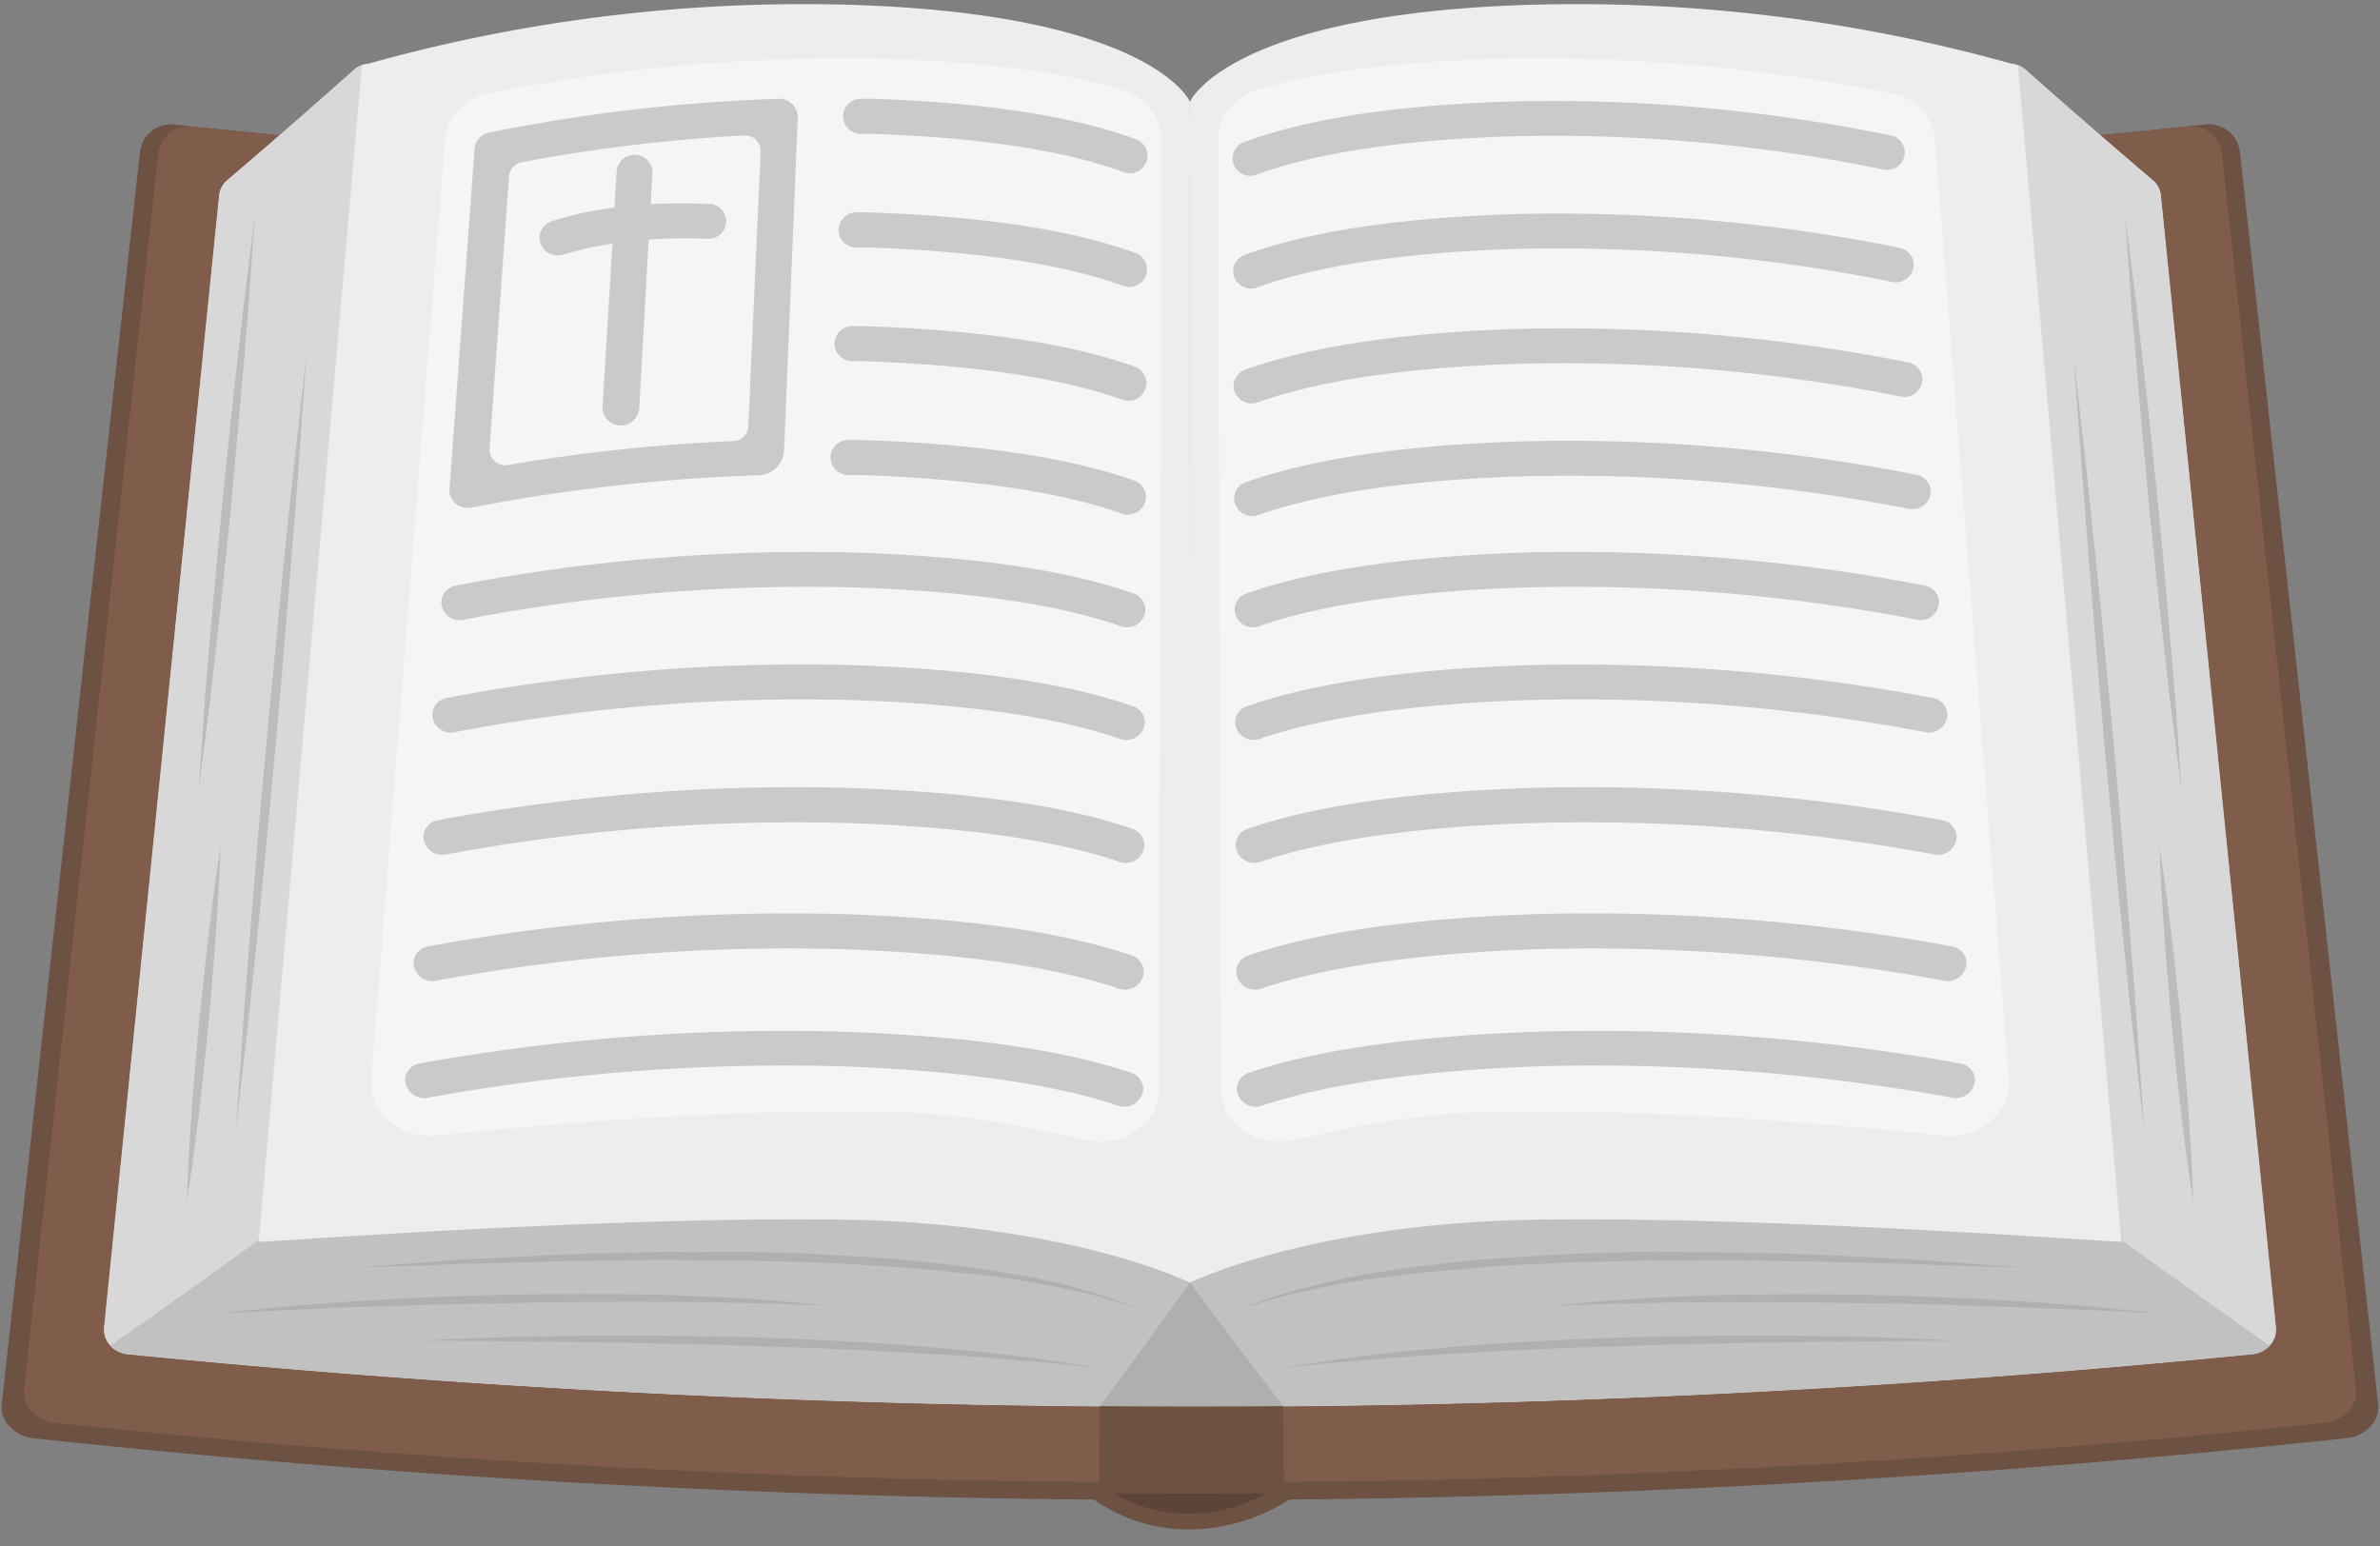 <svg xmlns="http://www.w3.org/2000/svg" viewBox="-0.22 -0.504 303.97 197.464"><rect x="-0.22" y="-0.504" width="303.97" height="197.464" fill="#808080" stroke="none"/><title>Depositphotos_125593444_03</title><g data-name="Layer 2"><g data-name="Layer 1"><path d="M151.77 191.08A1386.73 1386.73 0 0 1 4.09 183.2c-2.48-.27-4.31-2.2-4.09-4.36l17.66-160a4 4 0 0 1 4.38-3.44 1218 1218 0 0 0 129.71 6.93q.02 84.39.02 168.75z" fill="#6d5143"/><path d="M151.77 188.84a1384.52 1384.52 0 0 1-144.92-7.61c-2.45-.26-4.24-2.18-4-4.29L20 19.07a3.89 3.89 0 0 1 4.31-3.4 1218 1218 0 0 0 127.49 6.69q-.03 83.24-.03 166.48z" fill="#7f5d4a"/><path d="M148.34 179.14q-66.17-.16-132.17-6.7a3.22 3.22 0 0 1-3.11-3.3L27.77 24.48a2.93 2.93 0 0 1 1-1.94Q37 15.53 45 8.41a3 3 0 0 1 2.27-.75q50.63 4.39 101.44 4.52a3 3 0 0 1 3 3v161a3.21 3.21 0 0 1-3.37 2.96z" fill="#d8d8d8"/><path d="M151.76 15.16v161.06a3.21 3.21 0 0 1-3.4 2.91q-66.17-.16-132.18-6.7a3.61 3.61 0 0 1-2.3-1.11 2.73 2.73 0 0 1-.79-2.17L27.78 24.48a2.89 2.89 0 0 1 1-1.93Q37 15.53 45 8.4a3 3 0 0 1 2.27-.75q50.63 4.4 101.45 4.52a3 3 0 0 1 3.04 2.99z" fill="#d8d8d8"/><path d="M151.75 176.18v3q-67.88 0-135.59-6.7a3.61 3.61 0 0 1-2.3-1.11q9.57-6.7 19-13.54 60.61-9.62 118.84-24.56 0 21.43.05 42.91z" fill="#c1c1c1"/><path d="M151.77 163.32s-14.49-7.18-42-8c-30.51-.68-76.88 2.92-76.94 2.78L46 7.86A206.64 206.64 0 0 1 108.39.11c38.26 1.17 43.37 12.25 43.37 12.39q.01 75.41.01 150.82z" fill="#ededed"/><path d="M56.61 17.44a6.7 6.7 0 0 1 5.42-6A232.35 232.35 0 0 1 112.83 7c15.86.5 25.3 2.34 30.75 4.11a6.66 6.66 0 0 1 4.58 6.36l-.36 121.21c0 4.33-4.58 7.5-9.3 6.43-7.07-1.6-15.44-3.33-24.13-3.58-18.7-.49-41.71 1.2-58.72 3-4.71.52-8.8-3-8.46-7.2z" fill="#fff" opacity=".45"/><g opacity=".5" fill="#a0a0a0"><path d="M146.33 19.43a2.24 2.24 0 0 1-3 2.07c-6-2.23-16-4.38-32.29-4.91h-1.37a2.25 2.25 0 0 1-2.21-2.32 2.26 2.26 0 0 1 2.33-2.16h1.4c14.18.48 25.49 2.16 33.74 5.19a2.24 2.24 0 0 1 1.4 2.13z"/><path d="M146.27 34a2.27 2.27 0 0 1-3.09 2c-6.09-2.23-16.23-4.36-32.68-4.9h-1.39a2.26 2.26 0 0 1-2.24-2.32 2.28 2.28 0 0 1 2.36-2.16h1.42c14.35.48 25.8 2.15 34.15 5.18a2.24 2.24 0 0 1 1.47 2.2z"/><path d="M146.2 48.47a2.29 2.29 0 0 1-3.12 2.07c-6.16-2.23-16.42-4.36-33.06-4.91h-1.4a2.28 2.28 0 0 1-2.26-2.32 2.29 2.29 0 0 1 2.38-2.16h1.43c14.52.49 26.11 2.15 34.55 5.18a2.24 2.24 0 0 1 1.48 2.14z"/><path d="M146.14 63a2.32 2.32 0 0 1-3.14 2.08c-6.23-2.23-16.62-4.36-33.45-4.91h-1.42a2.29 2.29 0 0 1-2.29-2.32 2.3 2.3 0 0 1 2.41-2.16h1.45c14.69.49 26.42 2.16 35 5.21a2.26 2.26 0 0 1 1.44 2.1z"/><path d="M146.07 77.39a2.34 2.34 0 0 1-3.19 2.07c-6.32-2.21-16.8-4.37-33.84-4.93A230.7 230.7 0 0 0 59 78.65a2.34 2.34 0 0 1-2.85-2.36 2.24 2.24 0 0 1 1.86-2 236.16 236.16 0 0 1 51.23-4.21c14.85.5 26.71 2.18 35.37 5.23a2.22 2.22 0 0 1 1.46 2.08z"/><path d="M146 91.78a2.37 2.37 0 0 1-3.22 2.07c-6.39-2.21-17-4.37-34.22-4.94A236.21 236.21 0 0 0 57.91 93 2.36 2.36 0 0 1 55 90.63a2.24 2.24 0 0 1 1.88-2 241.83 241.83 0 0 1 51.81-4.18c15 .5 27 2.19 35.77 5.24a2.22 2.22 0 0 1 1.54 2.09z"/><path d="M145.94 107.48a2.39 2.39 0 0 1-3.26 2.07c-6.46-2.22-17.18-4.36-34.64-4.93a243.62 243.62 0 0 0-51.27 4 2.39 2.39 0 0 1-2.92-2.37 2.25 2.25 0 0 1 1.9-2 248.15 248.15 0 0 1 52.44-4.12c15.21.51 27.35 2.18 36.21 5.22a2.23 2.23 0 0 1 1.54 2.13z"/><path d="M145.87 123.66a2.42 2.42 0 0 1-3.31 2.07c-6.55-2.22-17.41-4.38-35.07-5a248.73 248.73 0 0 0-51.9 4 2.41 2.41 0 0 1-3-2.37 2.26 2.26 0 0 1 1.92-2 254.69 254.69 0 0 1 53.08-4.11c15.4.52 27.69 2.2 36.66 5.26a2.23 2.23 0 0 1 1.62 2.15z"/><path d="M145.8 138.61a2.45 2.45 0 0 1-3.34 2.07c-6.62-2.22-17.61-4.37-35.47-5a256.07 256.07 0 0 0-52.48 4 2.44 2.44 0 0 1-3-2.37 2.26 2.26 0 0 1 1.94-2 261.19 261.19 0 0 1 53.68-4.05c15.57.52 28 2.19 37.08 5.24a2.23 2.23 0 0 1 1.59 2.11z"/></g><g opacity=".5" fill="#a0a0a0"><path d="M145.67 167a26.56 26.56 0 0 0-4-1.47c-1.31-.39-2.92-.83-4.8-1.22s-4-.78-6.33-1.2-4.87-.75-7.57-1-5.54-.56-8.49-.77-6-.37-9.11-.54-6.27-.16-9.42-.26-6.32 0-9.43-.1-6.17.06-9.14.09-5.83 0-8.55.15l-7.66.19c-2.38 0-4.55.18-6.48.22l-5 .16-4.36.13 4.34-.31 5-.38c1.93-.13 4.09-.37 6.47-.44 4.75-.18 10.27-.63 16.22-.69 3-.05 6-.2 9.16-.16s6.29-.07 9.46 0 6.34.12 9.46.34 6.19.31 9.15.61 5.82.56 8.52.93 5.24.81 7.58 1.2 4.46.91 6.31 1.43 3.46 1 4.75 1.43a26.29 26.29 0 0 1 3.92 1.66z"/><path d="M27.78 167.25l3.34-.37c2.13-.21 5.16-.55 8.82-.81 7.31-.59 17.08-1.08 26.86-1.26 4.89-.06 9.78-.07 14.37 0 2.29 0 4.51.09 6.61.19s4.09.15 5.92.28c3.66.18 6.71.48 8.83.68l3.34.3-3.36-.12-3.85-.14-5-.1c-3.66-.1-7.93-.13-12.5-.13s-9.45 0-14.32.12-9.76.18-14.33.32-8.85.27-12.51.45c-7.33.34-12.22.59-12.22.59z"/><path d="M53.54 170.75s5.42-.35 13.57-.54c4.08-.08 8.83-.17 13.93-.14s10.53.11 16 .26c2.72.13 5.43.19 8.11.35s5.3.26 7.85.45 5 .33 7.33.58 4.53.39 6.55.65c4.05.44 7.41.93 9.76 1.31l3.69.56-3.72-.37c-2.36-.29-5.75-.52-9.8-.87-2-.2-4.23-.29-6.55-.46s-4.78-.26-7.32-.42-5.16-.25-7.83-.38-5.38-.17-8.09-.28c-5.42-.2-10.85-.33-15.93-.41s-9.84-.18-13.91-.2c-8.18-.11-13.64-.09-13.64-.09z"/></g><g opacity=".5" fill="#a0a0a0"><path d="M32.31 27.19s-.32 4.6-.79 11.49c-.28 3.44-.61 7.46-1 11.77l-1.2 13.48c-.47 4.58-.95 9.17-1.39 13.46L26.6 89.12c-.87 6.86-1.46 11.43-1.46 11.43s.31-4.6.78-11.5c.28-3.44.61-7.46 1-11.77s.82-8.89 1.24-13.48l1.4-13.46 1.33-11.73c.84-6.85 1.42-11.42 1.42-11.42z"/><path d="M38.9 45s-.43 6.2-1.08 15.49c-.37 4.64-.8 10.06-1.26 15.86s-1 12-1.56 18.17-1.17 12.36-1.72 18.16-1.15 11.2-1.62 15.83c-1.05 9.26-1.76 15.43-1.76 15.43s.42-6.2 1.06-15.49c.37-4.64.8-10.06 1.26-15.86s1-12 1.58-18.17 1.2-12.36 1.74-18.15 1.15-11.2 1.63-15.83C38.21 51.18 38.91 45 38.9 45z"/><path d="M27.94 107.67s-.07 2.85-.33 7.1c-.15 2.13-.27 4.61-.5 7.26s-.47 5.48-.7 8.31l-.87 8.3c-.27 2.65-.62 5.11-.88 7.23-.55 4.23-1 7-1 7s.06-2.85.32-7.1c.15-2.13.27-4.61.5-7.26s.47-5.48.71-8.31l.88-8.3c.28-2.65.63-5.11.88-7.23.53-4.19.99-7 .99-7z"/></g><path d="M96.93 18.83L95.35 54a2 2 0 0 1-1.92 1.83 232.57 232.57 0 0 0-28.73 3.05 2 2 0 0 1-2.4-2L64.79 22a2 2 0 0 1 1.61-1.78 215.25 215.25 0 0 1 28.45-3.43 2 2 0 0 1 2.08 2.04zm2.43-6.71h-.18a220.54 220.54 0 0 0-37 4.33 2.23 2.23 0 0 0-1.78 2L57.17 62.2a2.29 2.29 0 0 0 2.16 2.14 2.49 2.49 0 0 0 .65 0 230.18 230.18 0 0 1 36.57-4.14 3.36 3.36 0 0 0 3.37-3.2l.06-1.42 1.61-39.07.08-1.92a2.42 2.42 0 0 0-2.31-2.5z" fill="#a0a0a0" opacity=".5"/><path d="M90.39 25.57a67.9 67.9 0 0 0-7.5 0l.22-3.95a2.29 2.29 0 0 0-4.57-.27l-.28 4.66a43.26 43.26 0 0 0-8.07 1.76 2.22 2.22 0 0 0-1.36 2.87 2.31 2.31 0 0 0 2 1.47 2.35 2.35 0 0 0 .97-.11 38.32 38.32 0 0 1 6.2-1.37l-1.27 20.89a2.35 2.35 0 0 0 4.68.27l1.22-21.68a62.72 62.72 0 0 1 7.53-.11 2.24 2.24 0 1 0 .22-4.48z" fill="#a0a0a0" opacity=".5"/><path d="M151.77 191.08a1386.73 1386.73 0 0 0 147.67-7.89c2.49-.27 4.31-2.22 4.07-4.36l-17.66-160a4 4 0 0 0-4.38-3.44 1218 1218 0 0 1-129.71 6.93q.01 84.4.01 168.76z" fill="#6d5143"/><path d="M151.77 188.84a1384.52 1384.52 0 0 0 144.92-7.61c2.45-.26 4.24-2.18 4-4.29L283.56 19.07a3.89 3.89 0 0 0-4.31-3.4 1218 1218 0 0 1-127.49 6.69q.01 83.24.01 166.48z" fill="#7f5d4a"/><path d="M153.59 193.82a16 16 0 0 0 5-.9 8.55 8.55 0 0 0 2.68-1.67 1.41 1.41 0 0 0 .4-.52 1.18 1.18 0 0 0 0-.69 4.63 4.63 0 0 0-2.52-3 9 9 0 0 0-2.73-.66 34.5 34.5 0 0 0-7.45-.09 10.47 10.47 0 0 0-4.09 1.05 7.44 7.44 0 0 0-2.77 2.47c-.91 2.29 4.71 3.61 6.42 3.84a26.37 26.37 0 0 0 5.06.17z" fill="#5e4438"/><path d="M155.19 179.14q66.17-.16 132.17-6.7a3.22 3.22 0 0 0 3.11-3.3L275.76 24.48a2.93 2.93 0 0 0-1-1.94q-8.22-7-16.25-14.13a3 3 0 0 0-2.27-.75q-50.63 4.39-101.44 4.52a3 3 0 0 0-3 3v161a3.21 3.21 0 0 0 3.39 2.96z" fill="#d8d8d8"/><path d="M151.78 15.16v161.06a3.21 3.21 0 0 0 3.4 2.91q66.17-.16 132.18-6.7a3.61 3.61 0 0 0 2.3-1.11 2.73 2.73 0 0 0 .79-2.17l-14.7-144.67a2.88 2.88 0 0 0-1-1.93q-8.22-7-16.26-14.15a3 3 0 0 0-2.27-.75q-50.63 4.4-101.45 4.52a3 3 0 0 0-2.99 2.99z" fill="#d8d8d8"/><path d="M151.78 176.18v3q67.88 0 135.59-6.7a3.61 3.61 0 0 0 2.3-1.11q-9.57-6.7-19-13.54-60.61-9.62-118.84-24.56 0 21.43-.05 42.91z" fill="#c1c1c1"/><path d="M151.77 163.32s14.49-7.18 42-8c30.51-.68 76.88 2.92 76.94 2.78L257.51 7.86A206.64 206.64 0 0 0 195.14.11c-38.26 1.17-43.37 12.25-43.37 12.39v150.82z" fill="#ededed"/><path d="M246.92 17.44a6.7 6.7 0 0 0-5.42-6A232.36 232.36 0 0 0 190.7 7c-15.86.5-25.31 2.34-30.75 4.11a6.66 6.66 0 0 0-4.58 6.36l.36 121.21c0 4.33 4.58 7.5 9.3 6.43 7.07-1.6 15.44-3.33 24.13-3.58 18.7-.49 41.71 1.2 58.72 3 4.71.52 8.8-3 8.46-7.2z" fill="#fff" opacity=".45"/><g opacity=".5" fill="#a0a0a0"><path d="M157.46 77.39a2.34 2.34 0 0 0 3.19 2.07c6.32-2.21 16.8-4.37 33.84-4.93a230.7 230.7 0 0 1 50.09 4.11 2.34 2.34 0 0 0 2.85-2.36 2.24 2.24 0 0 0-1.86-2 236.13 236.13 0 0 0-51.23-4.21c-14.85.5-26.71 2.18-35.37 5.23a2.22 2.22 0 0 0-1.51 2.09z"/><path d="M157.52 91.78a2.37 2.37 0 0 0 3.22 2.07c6.39-2.21 17-4.37 34.22-4.94A236.22 236.22 0 0 1 245.62 93a2.36 2.36 0 0 0 2.88-2.36 2.24 2.24 0 0 0-1.88-2 241.82 241.82 0 0 0-51.81-4.18c-15 .5-27 2.19-35.77 5.24a2.22 2.22 0 0 0-1.52 2.08z"/><path d="M157.33 48.81a2.3 2.3 0 0 0 3.11 2.07c6.17-2.21 16.42-4.37 33.08-4.91a220 220 0 0 1 49 4.17 2.29 2.29 0 0 0 2.78-2.36 2.23 2.23 0 0 0-1.82-2 225.08 225.08 0 0 0-50.09-4.27c-14.52.49-26.11 2.17-34.57 5.21a2.22 2.22 0 0 0-1.49 2.09z"/><path d="M157.4 63.19a2.32 2.32 0 0 0 3.15 2.07c6.25-2.21 16.61-4.37 33.46-4.92a225.32 225.32 0 0 1 49.54 4.14 2.32 2.32 0 0 0 2.81-2.36 2.23 2.23 0 0 0-1.84-2 230.62 230.62 0 0 0-50.66-4.24c-14.69.49-26.41 2.17-35 5.22a2.22 2.22 0 0 0-1.46 2.09z"/><path d="M157.2 19.75a2.25 2.25 0 0 0 3 2.07c6-2.21 16-4.36 32.3-4.9a209.37 209.37 0 0 1 47.84 4.23 2.25 2.25 0 0 0 2.71-2.35 2.22 2.22 0 0 0-1.78-2 214.2 214.2 0 0 0-48.92-4.33c-14.18.47-25.49 2.15-33.76 5.2a2.22 2.22 0 0 0-1.39 2.08z"/><path d="M157.27 34.13a2.27 2.27 0 0 0 3.08 2.07c6.1-2.21 16.23-4.36 32.69-4.9a214.58 214.58 0 0 1 48.4 4.2 2.27 2.27 0 0 0 2.75-2.35 2.22 2.22 0 0 0-1.8-2 219.56 219.56 0 0 0-49.5-4.3c-14.35.48-25.8 2.16-34.16 5.21a2.22 2.22 0 0 0-1.46 2.07z"/><path d="M157.59 107.48a2.4 2.4 0 0 0 3.26 2.07c6.46-2.22 17.18-4.36 34.64-4.93a243.6 243.6 0 0 1 51.27 4 2.39 2.39 0 0 0 2.92-2.37 2.25 2.25 0 0 0-1.9-2 248.14 248.14 0 0 0-52.44-4.12c-15.21.51-27.35 2.18-36.21 5.22a2.23 2.23 0 0 0-1.54 2.13z"/><path d="M157.67 123.66a2.42 2.42 0 0 0 3.31 2.07c6.55-2.22 17.41-4.38 35.07-5a248.69 248.69 0 0 1 51.9 4 2.41 2.41 0 0 0 3-2.37 2.26 2.26 0 0 0-1.92-2 254.7 254.7 0 0 0-53.08-4.11c-15.4.52-27.69 2.2-36.66 5.26a2.23 2.23 0 0 0-1.62 2.15z"/><path d="M157.73 138.61a2.45 2.45 0 0 0 3.34 2.07c6.62-2.22 17.61-4.37 35.47-5a256.09 256.09 0 0 1 52.48 4 2.44 2.44 0 0 0 3-2.37 2.26 2.26 0 0 0-1.94-2 261.18 261.18 0 0 0-53.68-4.05c-15.57.52-28 2.19-37.08 5.24a2.23 2.23 0 0 0-1.59 2.11z"/></g><g opacity=".5" fill="#a0a0a0"><path d="M157.86 167a26.34 26.34 0 0 1 4-1.64c1.3-.44 2.89-1 4.75-1.43s4-1 6.31-1.43 4.87-.88 7.58-1.2 5.55-.72 8.52-.93 6-.42 9.15-.61 6.29-.21 9.46-.34 6.34 0 9.46 0 6.19.11 9.16.16c5.95.06 11.47.51 16.22.69 2.38.07 4.54.31 6.47.44l5 .38 4.34.31-4.36-.12-5-.16c-1.93 0-4.1-.19-6.48-.22l-7.66-.19c-2.72-.11-5.58-.1-8.55-.15s-6-.15-9.14-.09-6.27 0-9.43.1-6.32.07-9.42.26-6.16.26-9.11.54-5.8.46-8.49.77-5.23.67-7.57 1-4.46.77-6.33 1.2-3.49.83-4.8 1.22a26.58 26.58 0 0 0-4.08 1.44z"/><path d="M275.75 167.25s-4.89-.28-12.22-.55c-3.66-.18-7.94-.27-12.51-.45s-9.45-.28-14.33-.32-9.75-.17-14.32-.12-8.84 0-12.5.13l-5 .1-3.85.14-3.36.12 3.34-.3c2.13-.21 5.17-.5 8.83-.68 1.83-.13 3.82-.2 5.92-.28s4.32-.19 6.61-.19c4.59-.09 9.48-.09 14.37 0 9.78.19 19.55.67 26.86 1.26 3.66.26 6.69.6 8.82.81z"/><path d="M250 170.75s-5.44 0-13.59.09c-4.07 0-8.83.13-13.91.2s-10.51.21-15.93.41c-2.71.1-5.42.14-8.09.28s-5.29.21-7.83.38-5 .24-7.32.42-4.53.26-6.55.46c-4.05.35-7.44.58-9.8.87l-3.72.37 3.69-.56c2.34-.38 5.7-.86 9.76-1.31 2-.26 4.23-.41 6.55-.65s4.78-.41 7.33-.58 5.17-.3 7.85-.45 5.39-.23 8.11-.35c5.44-.15 10.87-.23 16-.26s9.85.07 13.93.14c8.08.19 13.52.54 13.52.54z"/></g><g opacity=".5" fill="#a0a0a0"><path d="M271.22 27.19s.57 4.57 1.44 11.43c.39 3.43.84 7.44 1.33 11.73s.92 8.88 1.4 13.46.85 9.17 1.24 13.48.69 8.32 1 11.77c.47 6.9.78 11.5.78 11.5s-.59-4.57-1.46-11.43c-.39-3.43-.84-7.44-1.33-11.73l-1.39-13.46L273 50.45c-.35-4.3-.68-8.32-1-11.77-.46-6.89-.78-11.49-.78-11.49z"/><path d="M264.63 45s.69 6.17 1.74 15.43c.47 4.63 1 10 1.63 15.83l1.74 18.16c.54 6.19 1.08 12.37 1.58 18.17s.89 11.22 1.26 15.86c.64 9.29 1.06 15.49 1.06 15.49s-.71-6.17-1.76-15.43c-.48-4.63-1-10-1.62-15.83l-1.72-18.16L267 76.36c-.46-5.8-.89-11.22-1.26-15.86-.68-9.3-1.11-15.5-1.11-15.5z"/><path d="M275.59 107.67s.46 2.81 1 7c.25 2.12.6 4.58.88 7.23l.88 8.3.71 8.31c.23 2.65.35 5.14.5 7.26.25 4.26.32 7.1.32 7.1s-.47-2.81-1-7c-.25-2.12-.6-4.58-.88-7.23s-.57-5.47-.87-8.3l-.7-8.31c-.23-2.65-.35-5.14-.5-7.26-.27-4.25-.34-7.1-.34-7.1z"/></g><path d="M151.71 194.85a21 21 0 0 1-12.24-3.85 1 1 0 0 1 1.38-1.54c.41.33 9.77 7.5 22.38-.11a1 1 0 0 1 1.07 1.77 24.11 24.11 0 0 1-12.59 3.73z" fill="#6d5143"/><path d="M151.77 163.32q5.88 7.91 11.9 15.77-11.71.1-23.41 0 5.82-7.85 11.51-15.77z" fill="#afafaf"/><path d="M163.76 190.22q-11.8.1-23.6 0 0-5.56.09-11.13 11.71.1 23.41 0l.1 11.13z" fill="#6d5143"/></g></g></svg>